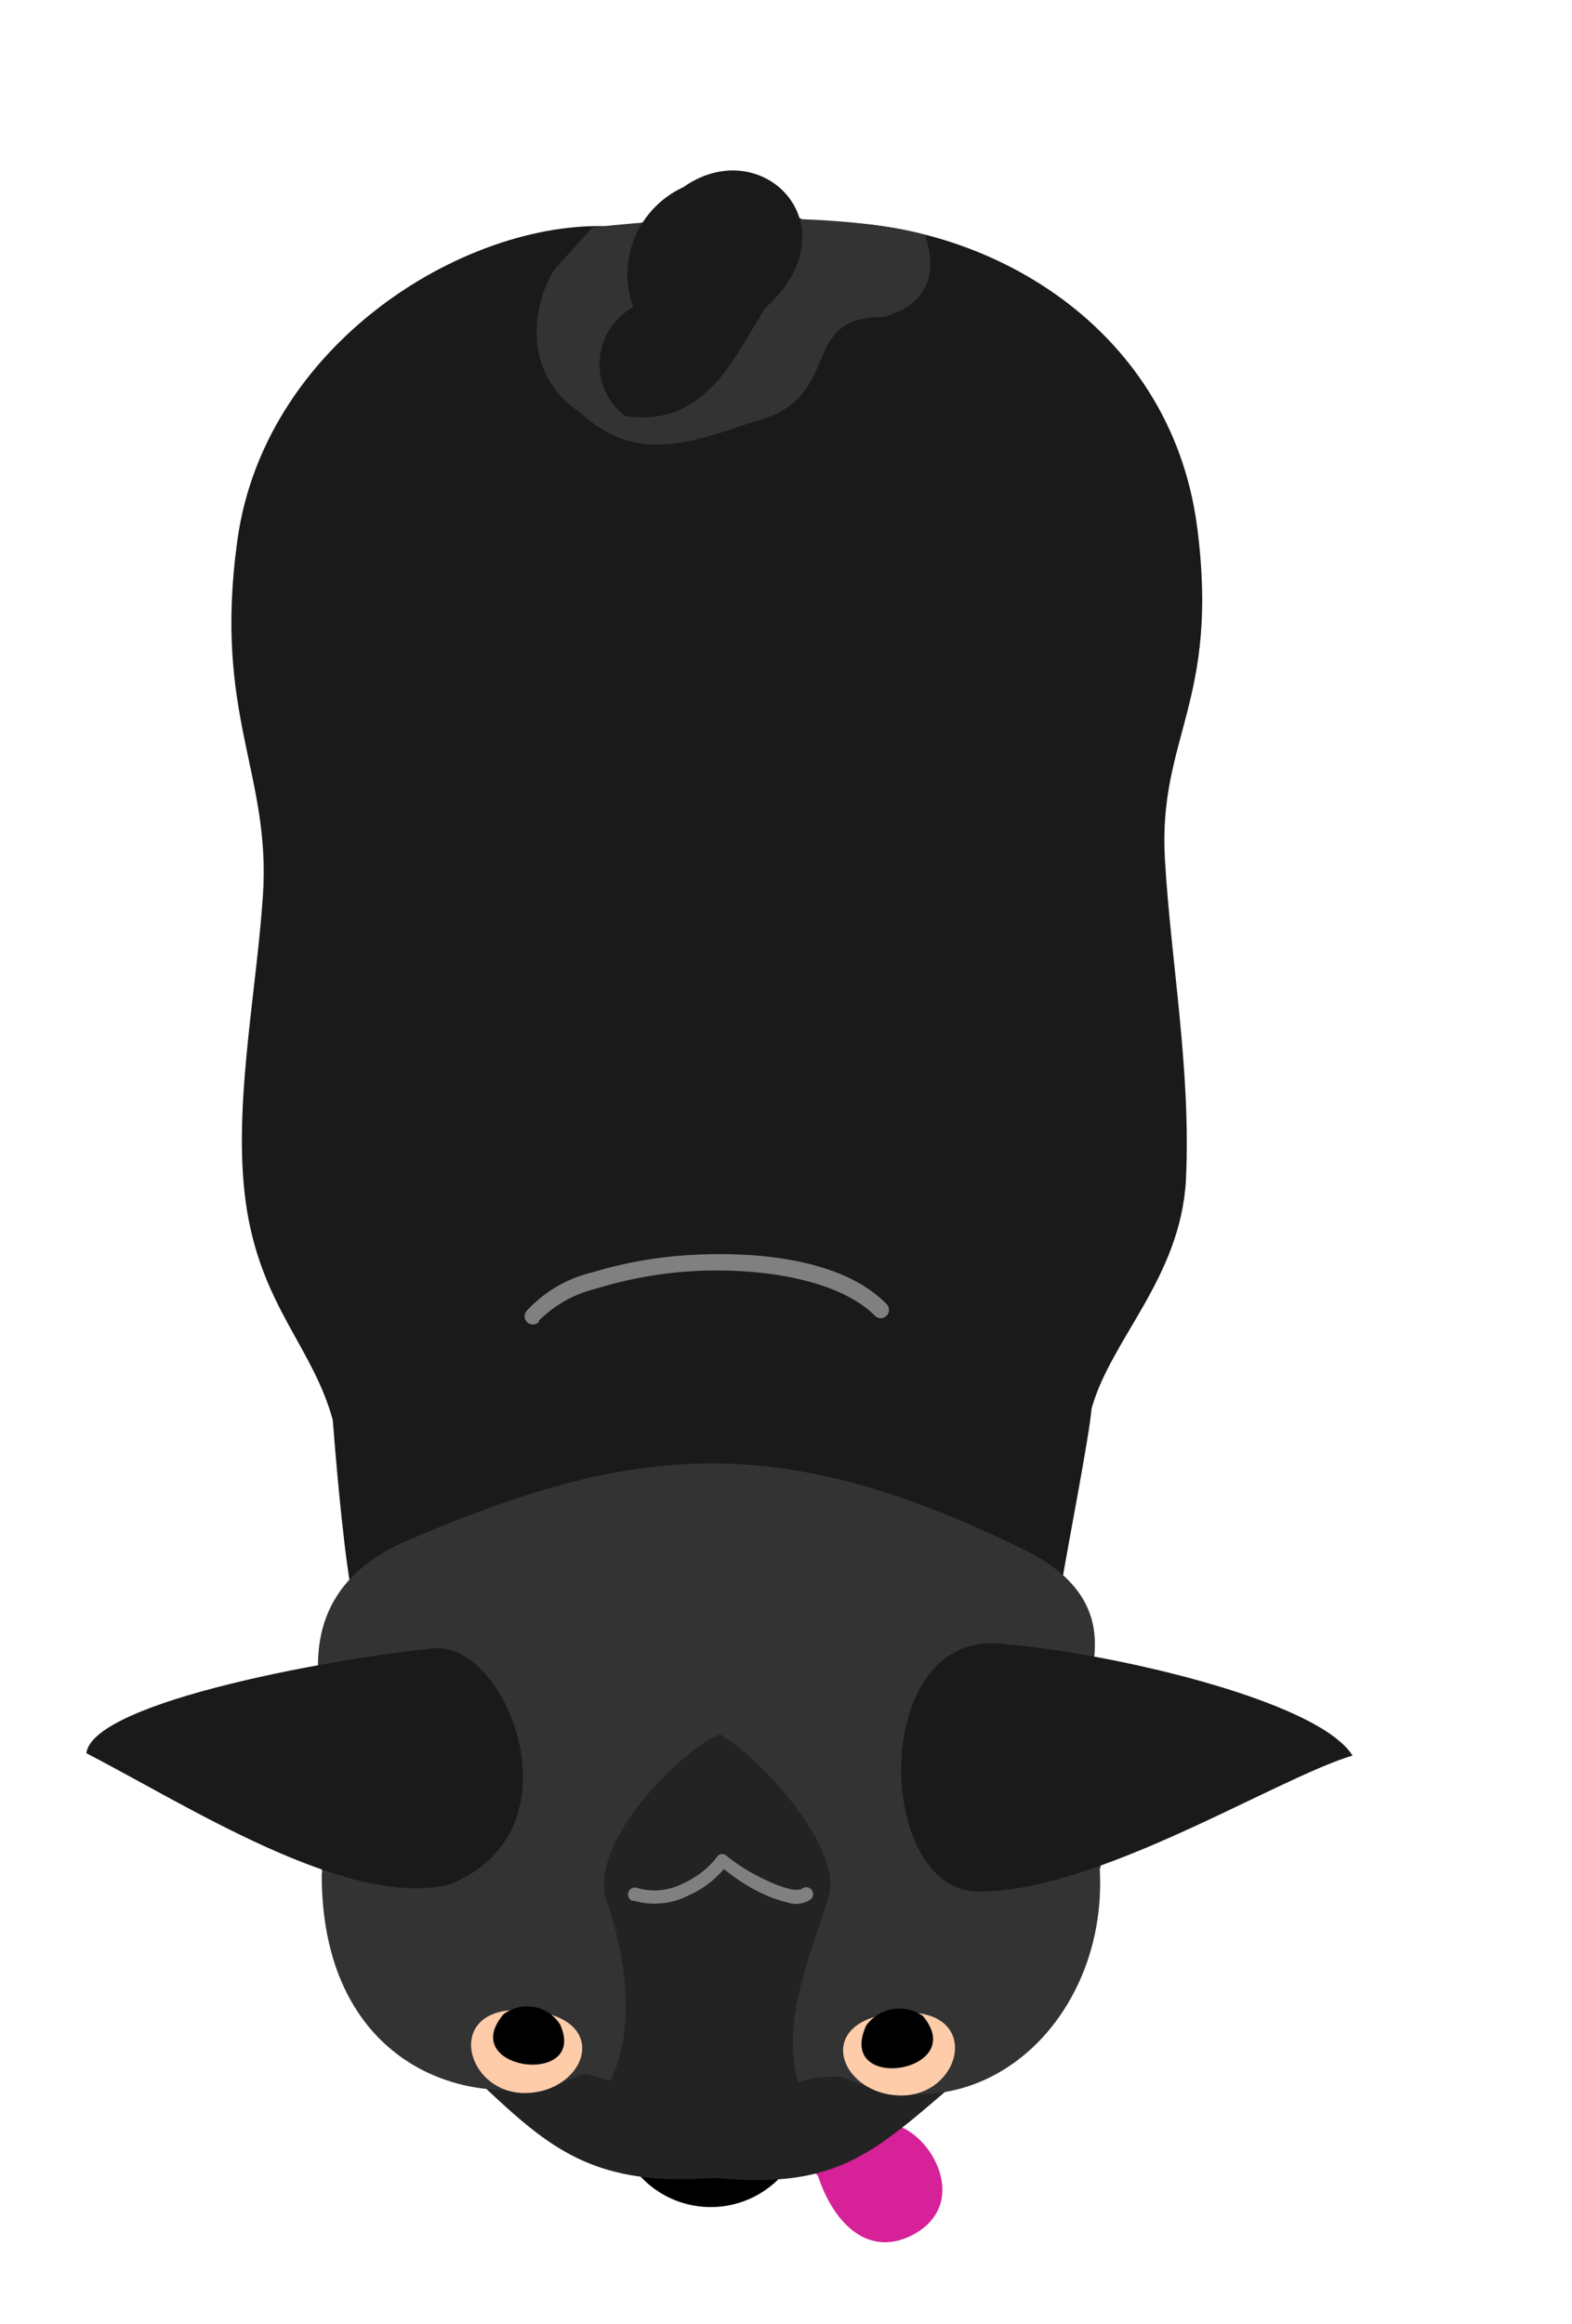 <svg id="b3c95fad-3583-4f3b-b151-c8fa604f48f0" data-name="set" xmlns="http://www.w3.org/2000/svg" viewBox="0 0 89.75 132.68">
  <g>
    <path id="ac3c2dd7-eaad-4515-9bfb-f316d40563f5" data-name="path6578-1" d="M35.78,13c-8.27-1-20.62,6.15-22.23,17.86-1.38,10,1.93,13.26,1.46,20.29-.4,5.87-1.82,12.59-.89,18.07S17.89,77,19,81.08c.11,1.46.53,6.63,1,9.43,1.1,3.89,39.67,4.69,40.61-.09.45-2.66,1.59-8.49,1.71-10,1.12-4,5.09-7.47,5.39-13.08C68,61.06,66.86,55,66.51,49.1c-.41-7,3.14-9,1.84-19-1.52-11.72-12.52-17.88-22.29-17.4-3.85-2.54-6.83-.87-10.28.32Z" style="fill: #1a1a1a"/>
    <path id="adc07ef0-03b5-440f-af70-e47ca6722f06" data-name="path6630-8" d="M46.71,124.26c.95,2.85,3,4.68,5.51,3.28,3.13-1.78,1-5.65-1.08-6.2C49.35,118.94,44.6,121.49,46.71,124.26Z" style="fill: #d62198"/>
    <path id="bafc27bb-76d0-4a21-ae94-dafe83d126f5" data-name="path6685-3" d="M39.66,71.64a24.14,24.14,0,0,0-5.83,1,7.44,7.44,0,0,0-3.74,2.18.46.46,0,0,0,0,.66.47.47,0,0,0,.67,0l0-.07a6.9,6.9,0,0,1,3.29-1.84,23.51,23.51,0,0,1,5.6-1c4.07-.21,8.33.57,10.3,2.55a.47.47,0,0,0,.67,0,.47.47,0,0,0,0-.66h0C48.34,72.09,43.87,71.43,39.66,71.64Z" style="fill: gray"/>
    <path id="a6a5d0fa-d4b3-4f26-aa7b-734595c5973d" data-name="path6588-2" d="M35.93,123.43a5.48,5.48,0,0,0,9.19.17A52,52,0,0,0,35.93,123.43Z"/>
    <path id="f0fbc77e-2bdf-4ef7-bd12-d06b7151e911" data-name="path6567-2" d="M54.21,119.21c-4.52,3.89-6.66,5.79-13.43,5.13-6.9.54-9.45-1.74-13.21-5.26-.75-.72-.37-1-.11-1.83,8.35-2.62,19.2.08,27.63.12a7.6,7.6,0,0,1-.88,1.84Z" style="fill: #232323"/>
    <path id="f42cafe7-916c-4a1c-995b-0b36bb8d4875" data-name="path6565-4" d="M18.37,106.92c-.07,11.51,9.25,14.06,14.91,11.5.53,0,1,.29,1.61.38,4.12,0,6.61.08,10.67.07a7.14,7.14,0,0,1,2.52-.29c7.93,3.63,15.17-3.27,14.71-11.84,1-3.72-.24-9.56-.32-12.1.12-1.34.24-4.09-4-6.16C44.57,81.65,36.27,82.33,23.16,88c-3.47,1.51-5.1,4-5,7.36,0,4-.47,7.62.24,11.55Z" style="fill: #333"/>
    <path id="a9941638-22e3-4e02-b199-a9ce957db2ea" data-name="path6590-8" d="M30,114.77c5.08.35,3.49,4.69,0,4.73S25.26,114.43,30,114.77Z" style="fill: #fca"/>
    <path id="b25900bf-2554-4ef7-b121-0fefcc82f4bc" data-name="path6592-8" d="M28.75,115c-2.73,3.21,4.88,4.19,3.22.57a2.24,2.24,0,0,0-3.22-.57Z"/>
    <path id="bd1d3d81-6ab9-4832-b91d-b413574de874" data-name="path6590-1-9" d="M51.39,114.91c-5.08.31-3.53,4.66,0,4.73S56.17,114.62,51.39,114.91Z" style="fill: #fca"/>
    <path id="af231a2e-614f-423e-b269-df69b27db149" data-name="path6592-0-2" d="M52.69,115.1c2.7,3.23-5,4.44-3.24.55A2.34,2.34,0,0,1,52.69,115.1Z"/>
    <path id="ada96141-54c1-4941-aafb-a450e17af20a" data-name="path8788" d="M34.85,118.81c1.56-3.21.75-7.5-.21-10.27-1.16-3.35,4.51-8.85,6.48-9.51,2.66,1.57,7,6.71,6.2,9.24-1.11,3.58-2.76,7.18-1.72,10.72A20.8,20.8,0,0,1,34.85,118.81Z" style="fill: #232323"/>
    <path id="e62375f9-37d8-4529-adc8-4d37887bd45a" data-name="path6563-9" d="M25.54,107.62c-5.8,1.33-15-4.64-20.61-7.52.37-3,14.71-5.52,20-6,4.12-.15,8.33,10.59.65,13.52Z" style="fill: #1a1a1a"/>
    <path id="a02ed023-8d44-4398-90ab-c28ae03dc4f3" data-name="path6571-6" d="M55.78,108c6.83.06,17-6.43,21.44-7.77C75.17,97,63,94.31,57.33,93.87c-7.69-1-7.44,14-1.55,14.12Z" style="fill: #1a1a1a"/>
    <path id="af6f4f80-a9ef-439a-a3f3-1b302d459a0c" data-name="path6632-8" d="M41.14,105.86a.43.43,0,0,0-.22.18A5,5,0,0,1,39,107.53a3.52,3.52,0,0,1-2.56.28.4.4,0,0,0-.54.17.41.41,0,0,0,.17.54l.12,0a4.27,4.27,0,0,0,3.14-.31,5.62,5.62,0,0,0,2-1.5,10.78,10.78,0,0,0,2.21,1.41,7.83,7.83,0,0,0,1.42.5,1.51,1.51,0,0,0,1.22-.11.39.39,0,0,0,.21-.52.4.4,0,0,0-.52-.21.28.28,0,0,0-.11.08,1.29,1.29,0,0,1-.62,0,6.26,6.26,0,0,1-1.26-.45A10.93,10.93,0,0,1,41.53,106,.43.43,0,0,0,41.14,105.86Z" style="fill: gray"/>
    <path id="a803b795-5130-4fbb-a17f-18afb0321b87" data-name="path9002" d="M31.81,15.19c-.93,1.11-2.65,5.7,1.36,8.41,3.23,2.94,6.39,1.62,9.8.5,5.38-1.31,2.44-6.05,7.49-6,3.54-1,2.6-3.93,2.35-4.69-4.35-1.23-12.93-1.14-19-.42-.79.93-1.19,1.3-2,2.23Z" style="fill: #333"/>
    <path id="a7d4b39a-4716-4ea4-a465-19c03f097021" data-name="path6683-8" d="M36.15,17.54a3.72,3.72,0,0,0-.45,6.22c4.59.63,6.12-3.23,8-6.18,5.13-4.66-.18-10.08-4.69-6.89A5.48,5.48,0,0,0,36.15,17.54Z" style="fill: #1a1a1a"/>
  </g>
</svg>
